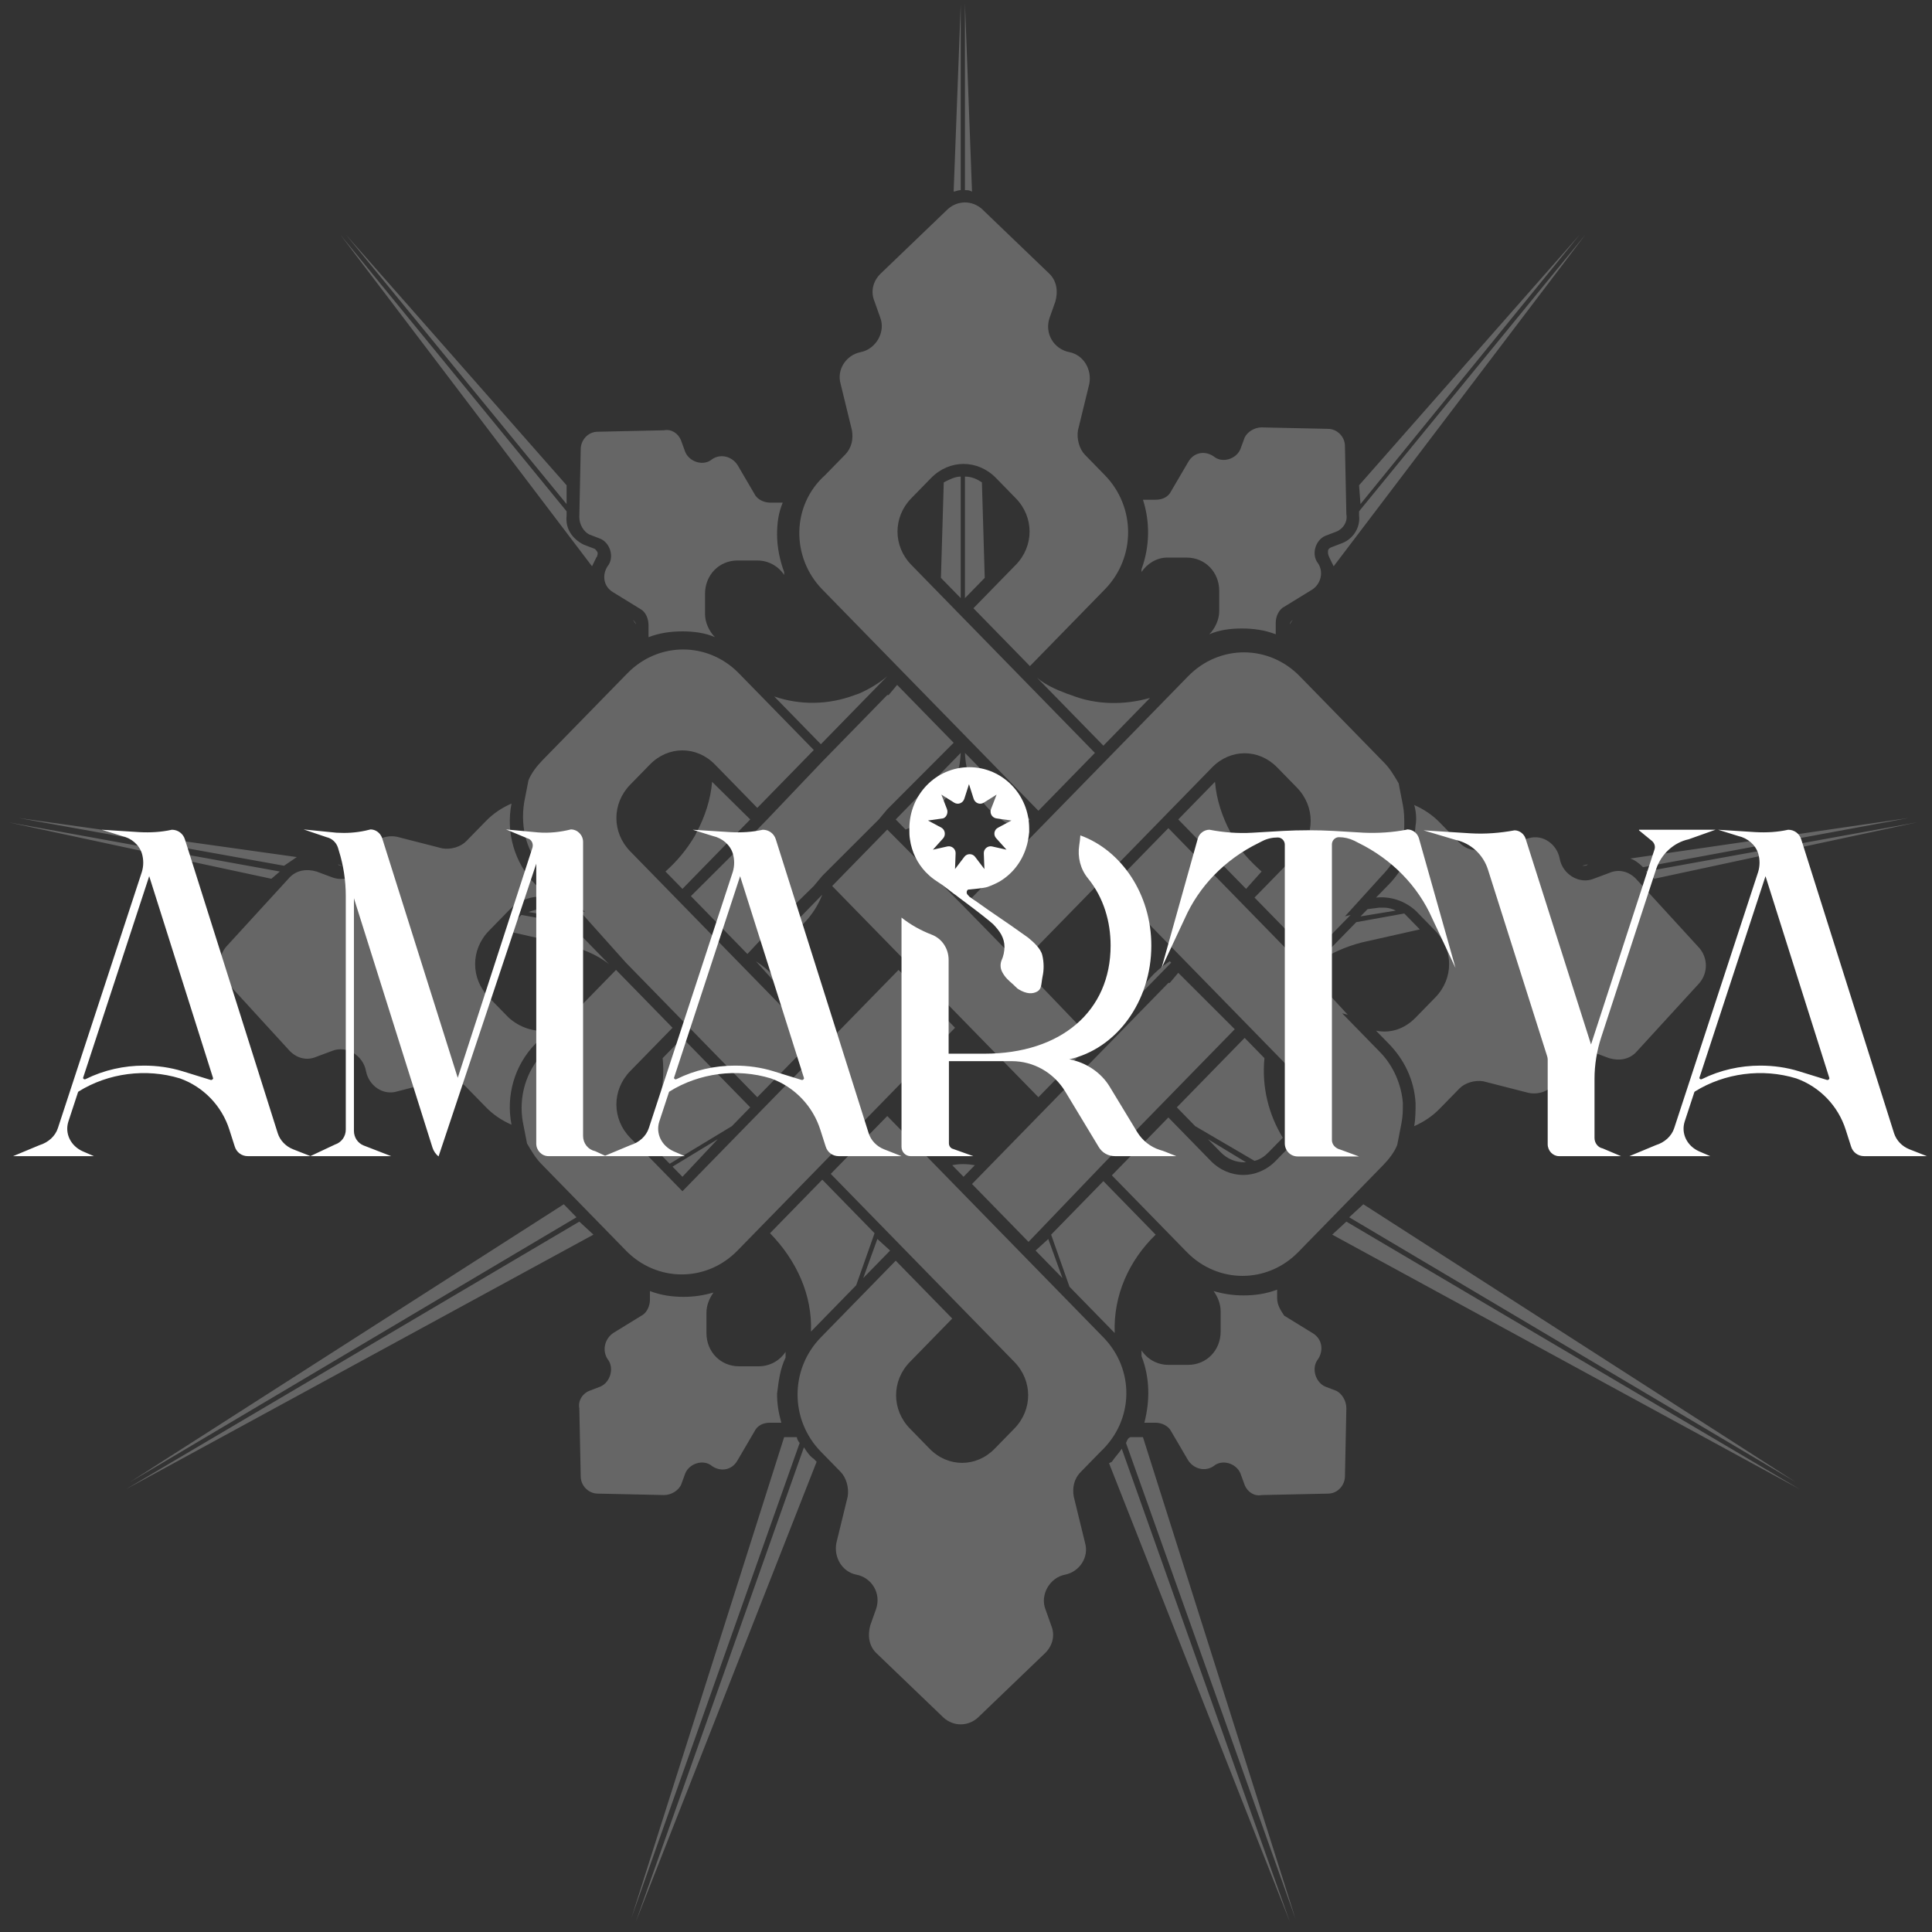 <svg width="141" height="141" viewBox="0 0 141 141" fill="none" xmlns="http://www.w3.org/2000/svg">
<rect x="0" y="0" width="141" height="141" fill="#333333" stroke="none"/>
<path opacity="0.25" fill-rule="evenodd" clip-rule="evenodd" d="M70.424 13.877V0.257L70.939 13.983C70.733 13.877 70.63 13.877 70.424 13.877H70.424ZM69.599 13.982L70.115 0.362V13.877C69.994 13.877 69.873 13.913 69.773 13.943C69.702 13.964 69.642 13.982 69.599 13.982ZM43.413 40.061C43.516 40.167 43.619 40.272 43.619 40.378C43.619 40.378 43.619 40.589 43.516 40.695L43.207 41.328L24.856 17.15L41.351 37.316V37.633C41.248 38.583 41.763 39.322 42.588 39.744L43.413 40.061ZM50.836 60.755C51.454 59.593 51.867 58.326 51.97 57.059L54.753 59.804L49.805 64.872L48.568 63.605C49.392 62.866 50.114 62.022 50.733 60.966L50.836 60.755ZM20.732 63.183L1.35 59.699L21.66 62.55L20.732 63.183ZM60.011 65.294L56.506 68.884C58.155 68.145 59.393 66.878 60.011 65.294ZM24.959 63.183L24.65 63.078C24.753 63.183 24.856 63.183 24.959 63.183ZM40.732 66.456L39.907 66.35H39.495C39.186 66.35 38.877 66.456 38.568 66.561L38.567 66.561L41.145 66.984L40.732 66.456ZM46.196 45.234L46.403 45.551C46.403 45.446 46.3 45.34 46.197 45.235L46.196 45.234ZM47.021 83.032C48.052 81.343 48.568 79.231 48.361 77.225L49.805 75.747L54.753 80.815L53.413 82.188L48.877 84.933L47.021 83.032ZM38.052 66.773L37.743 67.09L36.918 67.934L41.145 68.885C42.382 69.201 43.516 69.624 44.444 70.363L41.557 67.406L38.052 66.773ZM42.073 88.839L9.495 108.161L41.145 87.889L42.073 88.839ZM0.628 60.015L19.804 64.133L20.423 63.605L0.628 60.015ZM55.166 70.152L57.64 72.897C57.124 71.841 56.3 70.891 55.166 70.152ZM131.043 108.161L99.497 87.889L98.466 88.839L131.043 108.161ZM103.62 67.829L99.393 68.779C98.156 69.096 97.022 69.624 96.094 70.257L98.981 67.301L102.486 66.668L102.796 66.985L103.62 67.829ZM87.228 82.188L91.558 84.722C91.97 84.616 92.28 84.405 92.589 84.088L93.62 83.032C92.589 81.343 92.074 79.337 92.28 77.225L90.836 75.747L85.888 80.815L87.228 82.188ZM120.116 63.605L139.91 60.015L120.734 64.133L120.116 63.605ZM82.898 72.897L85.475 70.257L85.372 70.152C84.238 70.891 83.414 71.841 82.898 72.897ZM62.691 50.619L62.383 50.725C60.424 51.464 58.362 51.464 56.506 50.83L59.908 54.315L64.753 49.352C64.135 49.88 63.413 50.303 62.691 50.619ZM65.372 59.804L70.114 54.948C70.011 57.693 68.258 59.699 66.094 60.544L65.372 59.804ZM68.877 35.205L68.671 42.173L70.115 43.651V34.782C69.702 34.782 69.29 34.993 68.877 35.205ZM41.351 36.788L25.268 17.15L41.351 35.416V36.788ZM84.341 90.107L80.527 86.2L76.713 90.107L78.053 93.908L81.146 97.075L81.352 97.286C81.249 94.541 82.383 92.007 84.341 90.107ZM98.259 89.156L131.353 108.689L97.228 90.106L98.259 89.156ZM82.177 105.309L94.548 140.045L83.414 104.887H82.486C82.325 104.97 82.29 105.052 82.233 105.185C82.217 105.222 82.199 105.263 82.177 105.309ZM90.836 84.827C90.218 84.827 89.599 84.616 89.084 84.088L88.156 83.138L90.94 84.827H90.836ZM75.578 91.268L77.537 93.274L76.506 90.423L75.578 91.268ZM46.403 140.257L58.671 105.626L58.671 105.627C58.877 105.943 59.083 106.26 59.393 106.471L59.599 106.682L46.403 140.257ZM80.939 106.788L94.135 140.257L81.867 105.733C81.764 105.891 81.635 106.049 81.507 106.208L81.506 106.208C81.377 106.366 81.249 106.524 81.146 106.683L80.939 106.788ZM70.321 85.883L69.496 85.038C70.011 84.932 70.527 84.932 71.145 85.038L70.321 85.883ZM64.96 91.268L64.032 90.423L63.001 93.274L64.96 91.268ZM59.392 96.969L59.186 97.18C59.289 94.54 58.156 92.007 56.197 90.001L60.011 86.094L63.826 90.001L62.485 93.801L59.392 96.969ZM57.228 104.887L46.093 139.94L58.361 105.309C58.258 105.204 58.155 104.993 58.155 104.887H57.228ZM43.31 90.106L9.185 108.689L42.279 89.156L43.31 90.106ZM49.805 85.883L52.382 83.138L49.083 85.144L49.805 85.883ZM75.166 59.804L74.444 60.544C72.279 59.699 70.527 57.693 70.424 54.948L75.166 59.804ZM71.661 35.205C71.352 34.993 70.939 34.782 70.424 34.782V43.651L71.867 42.173L71.661 35.205ZM99.187 35.416L115.27 17.15L99.29 36.788L99.187 35.416ZM78.156 50.724L77.847 50.619C77.022 50.302 76.3 49.985 75.681 49.457L80.527 54.42L83.929 50.935C82.073 51.463 80.011 51.463 78.156 50.724ZM94.135 45.551L94.342 45.234L94.341 45.235C94.239 45.34 94.135 45.446 94.135 45.551ZM100.631 66.245H101.043C101.352 66.245 101.661 66.351 101.868 66.456L99.29 66.879L99.806 66.351L100.631 66.245ZM115.476 63.183H115.579H115.579C115.682 63.183 115.785 63.183 115.888 63.078L115.476 63.183ZM89.909 60.966C90.424 62.022 91.249 62.866 92.073 63.605L90.94 64.872L85.991 59.804L88.672 57.059C88.775 58.326 89.187 59.593 89.805 60.755L89.909 60.966ZM97.95 39.639L97.125 39.956C96.919 40.061 96.919 40.167 96.919 40.272V40.272V40.273C96.919 40.378 96.919 40.484 97.022 40.695L97.332 41.328L115.682 17.15L99.187 37.316V37.633C99.29 38.477 98.775 39.322 97.95 39.639ZM84.032 68.779L80.527 65.189C81.146 66.879 82.383 68.145 84.032 68.779ZM139.291 59.699L118.981 62.655C119.291 62.761 119.6 62.972 119.909 63.289L139.291 59.699ZM90.734 66.034L94.857 70.257L98.362 74.058L97.95 73.952L100.734 76.803C101.662 77.753 102.28 79.126 102.383 80.498V80.501C102.383 81.028 102.383 81.449 102.28 81.977L101.971 83.56C101.765 84.088 101.352 84.616 100.94 85.038L94.754 91.373C92.486 93.696 88.878 93.696 86.61 91.373L81.146 85.778L85.269 81.554L88.362 84.722C89.703 86.094 91.764 86.094 93.105 84.722L94.548 83.243C95.888 81.871 95.888 79.759 94.548 78.387L90.734 74.48L86.61 70.257L81.867 65.4L81.146 64.661L85.269 60.438L90.734 66.034ZM80.527 97.603L75.063 92.007L74.341 91.268L70.218 87.045L64.754 81.449L60.63 85.672L61.352 86.411L66.094 91.268L70.218 95.491L74.032 99.398C75.372 100.77 75.372 102.882 74.032 104.254L72.589 105.733C71.249 107.105 69.187 107.105 67.846 105.733L66.403 104.254C65.063 102.882 65.063 100.77 66.403 99.398L69.496 96.23L65.372 92.007L59.908 97.603C57.64 99.926 57.64 103.621 59.908 105.944L61.352 107.422C61.764 107.844 61.97 108.583 61.867 109.217L61.042 112.595C60.836 113.651 61.455 114.707 62.486 114.918C63.62 115.129 64.341 116.291 63.929 117.452L63.516 118.613C63.31 119.352 63.413 120.091 63.929 120.619L68.877 125.37C69.599 126.004 70.63 126.004 71.352 125.37L76.3 120.619C76.816 120.091 77.022 119.352 76.713 118.613L76.3 117.452C75.888 116.396 76.609 115.129 77.743 114.918C78.775 114.707 79.496 113.651 79.187 112.595L78.362 109.217C78.259 108.583 78.362 107.95 78.878 107.422L80.321 105.944C82.795 103.621 82.795 99.926 80.527 97.603ZM49.805 74.481L45.681 70.258L42.279 66.457L42.691 66.562L39.804 63.606C38.464 62.339 37.949 60.439 38.258 58.538L38.567 56.955C38.773 56.427 39.186 55.899 39.598 55.476L45.784 49.142C48.052 46.819 51.66 46.819 53.928 49.142L59.392 54.737L55.269 58.96L52.176 55.793C50.836 54.42 48.774 54.42 47.434 55.793L45.99 57.271C44.65 58.644 44.65 60.755 45.99 62.128L49.805 66.034L53.928 70.258L59.392 75.853L55.269 80.076L49.805 74.481ZM54.547 69.623L56.918 67.089L59.392 64.661L60.011 63.922L64.135 59.804L64.753 59.065L69.599 54.209L65.475 49.985L64.856 50.724H64.753L64.65 50.83L60.011 55.581L55.99 59.804L54.135 61.705L50.423 65.4L54.547 69.623ZM79.805 75.958L75.785 80.076L70.321 74.48L66.197 70.257L61.454 65.4L60.733 64.661L64.753 60.543L70.321 66.139L74.341 70.257L79.805 75.958ZM100.837 63.922C101.868 62.866 102.486 61.599 102.486 60.227C102.486 59.699 102.486 59.276 102.383 58.748L102.074 57.165L102.074 57.165C101.765 56.637 101.455 56.109 101.043 55.687L94.857 49.352C92.589 47.029 88.981 47.029 86.713 49.352L81.249 54.948L80.527 55.687L76.403 59.91L70.939 65.506L75.063 69.729L80.527 64.133L84.651 59.91L88.465 56.003C89.805 54.631 91.868 54.631 93.208 56.003L94.651 57.481C95.991 58.854 95.991 60.966 94.651 62.338L91.558 65.506L95.682 69.729L98.569 66.773L98.156 66.878L100.837 63.922ZM84.548 80.815L80.527 84.933L75.063 90.634L70.939 86.411L76.403 80.815L80.527 76.592L85.166 71.841L85.269 71.735H85.372L85.991 70.996L90.115 75.114L84.548 80.815ZM60.011 43.017L61.454 44.495L65.578 48.719L66.094 49.247L75.785 59.171L79.909 54.948L74.445 49.352L70.321 45.129L66.506 41.222C65.166 39.85 65.166 37.738 66.506 36.366L67.949 34.888C69.29 33.515 71.352 33.515 72.692 34.888L74.135 36.366C75.475 37.738 75.475 39.85 74.135 41.222L71.042 44.39L75.166 48.613L80.63 43.017C82.898 40.695 82.898 36.999 80.63 34.676L79.187 33.198C78.774 32.776 78.568 32.037 78.671 31.404L79.496 28.025C79.702 26.969 79.084 25.913 78.053 25.702C76.919 25.491 76.197 24.33 76.609 23.168L77.022 22.007C77.228 21.268 77.125 20.529 76.609 20.001L71.661 15.25C70.939 14.616 69.908 14.616 69.186 15.25L64.238 20.001C63.722 20.529 63.516 21.268 63.826 22.007L64.238 23.168C64.65 24.224 63.929 25.491 62.795 25.702C61.764 25.913 61.042 26.969 61.352 28.025L62.176 31.404C62.279 32.037 62.176 32.67 61.661 33.198L60.217 34.676C57.743 36.894 57.743 40.695 60.011 43.017ZM38.155 81.871C37.846 80.076 38.361 78.175 39.702 76.803L42.485 73.635L42.072 73.741L44.959 70.785L49.083 75.008L45.99 78.175C44.65 79.548 44.65 81.66 45.99 83.032L49.805 86.939L55.99 80.604L60.114 76.381L64.753 71.629L64.856 71.524L65.578 70.785L69.702 75.008L64.856 79.97L64.135 80.709L60.011 84.933L59.289 85.672L53.825 91.267C51.557 93.59 47.949 93.59 45.681 91.267L39.495 84.933C39.083 84.51 38.773 83.983 38.464 83.455L38.464 83.454L38.155 81.871ZM103.311 60.227C103.208 61.811 102.486 63.395 101.352 64.556L100.424 65.506C101.455 65.401 102.486 65.718 103.311 66.457L104.754 67.935C106.094 69.307 106.094 71.419 104.754 72.791L103.311 74.27C102.486 75.114 101.455 75.431 100.424 75.22L101.352 76.17C102.486 77.331 103.208 78.809 103.311 80.499C103.311 81.027 103.311 81.66 103.208 82.188C103.929 81.871 104.548 81.449 105.064 80.921L106.507 79.443C106.919 79.021 107.641 78.809 108.26 78.915L111.559 79.76C112.59 79.971 113.62 79.338 113.827 78.282C114.033 77.12 115.167 76.381 116.301 76.803L117.435 77.226C118.157 77.437 118.878 77.331 119.394 76.803L124.033 71.736C124.651 70.997 124.651 69.941 124.033 69.202L119.394 64.134C118.878 63.606 118.157 63.395 117.435 63.712L116.301 64.134C115.27 64.556 114.033 63.817 113.827 62.656C113.62 61.6 112.59 60.861 111.559 61.178L108.26 62.022C107.641 62.128 107.022 62.022 106.507 61.494L105.064 60.016C104.548 59.488 103.929 59.066 103.208 58.749C103.311 59.066 103.414 59.7 103.311 60.227ZM40.011 75.219L39.083 76.169C37.536 77.753 36.918 79.97 37.33 82.082C36.609 81.765 35.99 81.343 35.474 80.815L34.031 79.337C33.516 78.809 32.897 78.703 32.279 78.809L28.98 79.654C27.949 79.97 26.918 79.231 26.712 78.175C26.505 77.014 25.268 76.275 24.237 76.697L23.103 77.12C22.381 77.436 21.66 77.225 21.144 76.697L16.505 71.629C15.887 70.89 15.887 69.835 16.505 69.096L21.144 64.028C21.66 63.5 22.381 63.394 23.103 63.605L24.237 64.028C25.371 64.45 26.505 63.711 26.712 62.55C26.918 61.494 27.949 60.86 28.98 61.071L32.279 61.916C32.897 62.022 33.619 61.81 34.031 61.388L35.474 59.91C35.99 59.382 36.609 58.96 37.33 58.643C36.918 60.755 37.536 62.972 39.083 64.556L40.011 65.506C38.98 65.295 37.949 65.611 37.124 66.456L35.681 67.934C34.34 69.307 34.34 71.418 35.681 72.791L37.124 74.269C37.949 75.008 38.98 75.325 40.011 75.219ZM47.331 45.657V46.501C48.155 46.184 48.98 46.079 49.805 46.079C50.63 46.079 51.454 46.184 52.176 46.501C51.764 46.079 51.454 45.445 51.454 44.812V43.334C51.454 41.961 52.485 40.905 53.826 40.905H55.269C56.094 40.905 56.815 41.328 57.228 41.961V41.75C56.919 40.905 56.712 39.955 56.712 39.005C56.712 38.16 56.815 37.421 57.125 36.682H56.197C55.785 36.682 55.269 36.471 55.063 36.049L53.826 33.937C53.413 33.304 52.588 33.092 51.97 33.515C51.351 34.043 50.32 33.726 50.011 32.987L49.702 32.142C49.496 31.614 48.98 31.298 48.465 31.403L43.619 31.509C42.897 31.509 42.382 32.142 42.382 32.776L42.279 37.738C42.279 38.266 42.588 38.794 43.001 39.005L43.825 39.322C44.547 39.638 44.856 40.694 44.341 41.328C43.928 41.961 44.032 42.806 44.753 43.228L46.815 44.495C47.124 44.706 47.331 45.129 47.331 45.657ZM86.61 40.694H85.166C84.445 40.694 83.723 41.117 83.311 41.75V41.539C83.929 39.85 83.929 38.055 83.414 36.471H84.341C84.857 36.471 85.269 36.26 85.476 35.838L86.713 33.726C87.125 32.987 87.95 32.882 88.569 33.304C89.187 33.832 90.218 33.515 90.527 32.776L90.837 31.931C91.043 31.509 91.558 31.192 92.074 31.192L96.919 31.298C97.538 31.298 98.156 31.826 98.156 32.565L98.259 37.527C98.362 38.055 98.053 38.583 97.538 38.794L96.713 39.111C95.991 39.428 95.682 40.483 96.197 41.117C96.61 41.75 96.404 42.595 95.785 43.017L93.723 44.284C93.311 44.495 93.105 45.023 93.105 45.446V46.29C92.28 45.973 91.455 45.868 90.63 45.868C89.806 45.868 88.981 45.973 88.259 46.29C88.671 45.868 88.981 45.234 88.981 44.601V43.123C88.981 41.75 87.95 40.694 86.61 40.694ZM93.208 94.752V94.119C92.383 94.436 91.558 94.541 90.734 94.541C90.012 94.541 89.29 94.435 88.569 94.224C88.878 94.647 89.084 95.174 89.084 95.702V97.18C89.084 98.553 88.053 99.609 86.713 99.609H85.269C84.445 99.609 83.723 99.186 83.311 98.553V98.975C83.929 100.559 83.929 102.248 83.517 103.832H84.341C84.754 103.832 85.269 104.043 85.476 104.466L86.713 106.577C87.125 107.211 87.95 107.422 88.569 106.999C89.187 106.472 90.218 106.788 90.527 107.527L90.837 108.372C91.043 108.9 91.558 109.217 92.074 109.111L96.919 109.006C97.641 109.006 98.156 108.372 98.156 107.739L98.259 102.776C98.259 102.248 97.95 101.721 97.538 101.509L96.713 101.193C95.991 100.876 95.682 99.82 96.197 99.187C96.61 98.553 96.507 97.709 95.785 97.286L93.723 96.019C93.707 95.993 93.689 95.967 93.671 95.94C93.469 95.633 93.208 95.237 93.208 94.752ZM57.331 98.658V99.081C56.934 99.892 56.824 100.802 56.724 101.622C56.72 101.655 56.716 101.687 56.712 101.72C56.712 102.459 56.815 103.093 57.021 103.832H56.197C55.681 103.832 55.269 104.043 55.063 104.465L53.826 106.577C53.413 107.316 52.588 107.421 51.97 106.999C51.351 106.471 50.32 106.788 50.011 107.527L49.702 108.372C49.496 108.794 48.98 109.111 48.465 109.111L43.619 109.005C43.001 109.005 42.382 108.477 42.382 107.738L42.279 102.776C42.176 102.248 42.485 101.72 43.001 101.509L43.825 101.192C44.547 100.875 44.856 99.82 44.341 99.186C43.928 98.553 44.135 97.708 44.753 97.286L46.815 96.019C47.227 95.808 47.434 95.28 47.434 94.857V94.224C48.258 94.541 49.083 94.646 49.908 94.646C50.63 94.646 51.351 94.541 52.073 94.329C51.764 94.752 51.557 95.28 51.557 95.808V97.286C51.557 98.658 52.588 99.714 53.928 99.714H55.372C56.197 99.714 56.918 99.292 57.331 98.658Z" fill="white"/>
<path fill-rule="evenodd" clip-rule="evenodd" d="M76.066 69.706C75.941 69.195 75.409 68.747 75.049 68.443L75.026 68.424L73.795 67.554L72.119 66.403L70.888 65.533C70.866 65.522 70.85 65.511 70.835 65.5C70.819 65.49 70.803 65.479 70.781 65.468C70.752 65.453 70.733 65.427 70.716 65.405C70.709 65.396 70.703 65.388 70.697 65.381L70.612 65.294C70.612 65.294 70.591 65.25 70.569 65.229C70.527 65.12 70.548 64.99 70.654 64.924C70.647 64.924 70.678 64.922 70.736 64.916C70.999 64.892 71.815 64.818 72.076 64.729C72.373 64.62 72.67 64.49 72.946 64.338C73.859 63.794 74.538 62.947 74.878 61.903C75.005 61.534 75.069 61.142 75.111 60.73V60.469C75.111 57.991 73.159 55.991 70.739 55.991C68.32 55.991 66.367 57.991 66.367 60.469V60.534V60.534C66.367 60.773 66.367 61.012 66.409 61.251C66.537 62.186 66.961 63.012 67.555 63.642C67.747 63.838 67.938 64.011 68.15 64.164C68.161 64.171 68.172 64.179 68.184 64.188L68.213 64.209L68.214 64.209L68.214 64.209C68.267 64.247 68.331 64.292 68.404 64.338C68.638 64.49 68.893 64.664 69.105 64.838C69.158 64.881 69.216 64.924 69.275 64.968C69.333 65.011 69.391 65.055 69.444 65.098L69.495 65.138L69.496 65.138L69.496 65.138L69.496 65.138L69.496 65.138C69.571 65.197 69.656 65.263 69.742 65.316C69.917 65.457 70.108 65.599 70.305 65.745C70.44 65.845 70.579 65.948 70.718 66.055C71.163 66.381 72.225 67.207 72.479 67.446C72.713 67.685 72.925 67.946 73.074 68.207C73.222 68.489 73.307 68.772 73.307 69.098C73.307 69.424 73.243 69.771 73.074 70.141C73.01 70.337 73.01 70.532 73.052 70.706C73.095 70.88 73.201 71.054 73.307 71.206C73.413 71.358 73.562 71.51 73.71 71.641C73.859 71.771 74.007 71.901 74.135 72.032C74.143 72.04 74.151 72.045 74.158 72.05C74.169 72.057 74.177 72.062 74.177 72.075C74.181 72.079 74.185 72.082 74.188 72.085C74.192 72.088 74.197 72.091 74.2 72.093C74.212 72.1 74.22 72.105 74.22 72.119C74.23 72.13 74.241 72.135 74.252 72.141C74.257 72.143 74.262 72.146 74.267 72.149C74.271 72.151 74.274 72.154 74.277 72.156C74.279 72.158 74.281 72.16 74.283 72.162C74.294 72.173 74.305 72.179 74.315 72.184C74.326 72.189 74.337 72.195 74.347 72.206C74.92 72.553 75.366 72.553 75.705 72.358C75.954 72.214 75.987 71.966 76.028 71.646C76.043 71.53 76.059 71.404 76.087 71.271C76.194 70.793 76.194 70.228 76.066 69.706ZM69.105 59.034L68.702 57.991L69.635 58.578C69.911 58.752 70.272 58.621 70.378 58.295L70.718 57.23L71.057 58.295C71.164 58.621 71.524 58.752 71.8 58.578L72.734 57.991L72.331 59.034C72.204 59.338 72.394 59.686 72.734 59.73L73.817 59.882L72.84 60.404C72.543 60.556 72.479 60.947 72.713 61.186L73.456 62.012L72.394 61.773C72.076 61.708 71.779 61.968 71.8 62.294L71.843 63.425L71.164 62.533C70.972 62.273 70.569 62.273 70.378 62.533L69.699 63.425L69.742 62.294C69.763 61.968 69.466 61.708 69.147 61.773L68.086 62.012L68.829 61.186C69.041 60.947 68.978 60.556 68.702 60.404L67.725 59.882L68.808 59.73C69.041 59.686 69.232 59.338 69.105 59.034ZM102.702 60.533C103.084 60.533 103.423 60.773 103.551 61.164L106.225 70.64L104.527 67.032C103.487 64.663 101.577 62.707 99.136 61.512L98.839 61.359C98.478 61.185 98.096 61.099 97.714 61.099C97.438 61.099 97.205 61.338 97.205 61.62V83.203C97.205 83.529 97.46 83.812 97.82 83.899L99.179 84.399H94.701C94.191 84.399 93.767 83.986 93.767 83.442V61.642C93.767 61.359 93.533 61.12 93.257 61.12C92.854 61.12 92.472 61.207 92.132 61.381L91.835 61.533C89.395 62.729 87.506 64.685 86.466 67.032L84.768 70.662L87.421 61.186C87.527 60.816 87.888 60.555 88.27 60.555C89.288 60.751 90.35 60.838 91.411 60.773L93.639 60.642C94.87 60.577 96.101 60.577 97.332 60.642L99.54 60.773C100.579 60.816 101.619 60.751 102.638 60.555L102.702 60.533ZM139.355 83.878L140.352 84.269L140.628 84.377H136.044C135.598 84.377 135.216 84.095 135.089 83.66L134.707 82.465C134.155 80.704 132.797 79.313 131.099 78.705C128.616 77.944 125.857 78.313 123.692 79.661L123.692 79.661L123.691 79.661C123.67 79.683 123.649 79.704 123.649 79.726L122.949 81.856C122.673 82.726 123.119 83.638 124.01 84.03L124.817 84.377H118.916L120.848 83.573C121.484 83.378 121.994 82.921 122.185 82.334L128.318 63.62C128.446 63.186 128.446 62.729 128.318 62.294C128.127 61.664 127.554 61.164 126.854 61.012L125.39 60.556L128.127 60.73C128.934 60.773 129.719 60.73 130.505 60.556C130.95 60.556 131.332 60.838 131.46 61.273L138.23 82.704C138.4 83.226 138.803 83.66 139.355 83.878ZM133.327 78.813C133.412 78.835 133.455 78.792 133.476 78.77C133.485 78.76 133.49 78.747 133.495 78.734C133.501 78.718 133.506 78.705 133.518 78.705L128.849 63.946L124.031 78.639C124.01 78.683 124.031 78.704 124.053 78.726L124.053 78.726C124.074 78.77 124.159 78.791 124.222 78.748C125.538 78.096 127.003 77.77 128.467 77.77C129.422 77.77 130.377 77.9 131.29 78.183L133.327 78.813ZM119.617 60.599L120.572 61.382C120.742 61.534 120.827 61.773 120.742 62.012L116.115 76.227L111.34 61.208C111.234 60.86 110.894 60.599 110.533 60.599C109.472 60.795 108.39 60.882 107.307 60.816L103.89 60.599L106.225 61.295C107.35 61.534 108.262 62.381 108.602 63.49L112.91 77.074L112.916 77.098L112.921 77.117C112.938 77.184 112.953 77.242 112.953 77.314V83.508C112.953 83.986 113.335 84.377 113.78 84.377H118.301L116.964 83.812C116.624 83.747 116.37 83.421 116.37 83.052V78.726C116.37 77.705 116.54 76.683 116.858 75.705L120.869 63.425C121.23 62.338 122.143 61.49 123.246 61.251L125.199 60.556H121.782H119.617V60.599ZM84.641 83.921C84.789 83.964 84.938 84.008 85.086 84.073L85.85 84.377H81.372C80.884 84.377 80.438 84.138 80.183 83.703L77.743 79.661C76.894 78.269 75.429 77.444 73.838 77.444H69.253V83.442C69.253 83.638 69.381 83.812 69.572 83.855L71.036 84.377H66.452C66.091 84.377 65.794 84.073 65.794 83.703V66.967C66.452 67.489 67.195 67.902 67.98 68.206C68.744 68.489 69.232 69.228 69.232 70.053V76.9H71.843C77.446 76.9 81.054 73.792 81.054 69.01C81.054 67.293 80.566 65.533 79.398 64.098C78.846 63.424 78.634 62.555 78.761 61.707C78.804 61.468 78.825 61.229 78.846 60.968C81.839 62.055 84.025 65.25 84.025 69.01C84.025 73.097 81.478 76.552 78.019 77.313H78.061C79.292 77.552 80.374 78.291 80.99 79.313L83.006 82.638C83.388 83.247 83.961 83.703 84.641 83.921ZM42.554 82.899C42.554 83.442 42.915 83.899 43.424 84.008L44.161 84.345L46.014 83.573C46.65 83.378 47.16 82.921 47.351 82.334L53.484 63.62C53.612 63.186 53.612 62.729 53.484 62.294C53.293 61.664 52.72 61.164 52.02 61.012L50.556 60.556L53.293 60.73C54.1 60.773 54.885 60.73 55.67 60.556C56.116 60.556 56.498 60.838 56.625 61.273L63.396 82.704C63.566 83.226 63.969 83.66 64.521 83.878L65.518 84.269L65.794 84.377H61.21C60.764 84.377 60.382 84.095 60.255 83.66L59.873 82.465C59.321 80.704 57.962 79.313 56.265 78.705C53.781 77.944 51.022 78.313 48.858 79.661L48.858 79.661C48.836 79.683 48.815 79.704 48.815 79.726L48.115 81.856C47.839 82.726 48.285 83.638 49.176 84.03L49.982 84.377H44.082L44.083 84.377H40.029C39.541 84.377 39.137 83.964 39.137 83.464V63.033L32.006 84.399C31.794 84.225 31.645 84.008 31.561 83.747L25.83 65.554V82.53C25.83 83.008 26.106 83.421 26.53 83.595L28.547 84.377H22.667L22.668 84.377H18.084C17.638 84.377 17.256 84.095 17.128 83.66L16.746 82.465C16.195 80.704 14.836 79.313 13.138 78.705C10.655 77.944 7.896 78.313 5.731 79.661L5.731 79.661C5.71 79.683 5.689 79.704 5.689 79.726L4.989 81.856C4.713 82.726 5.158 83.638 6.05 84.03L6.856 84.377H0.956L2.887 83.573C3.524 83.378 4.033 82.921 4.224 82.334L10.358 63.62C10.485 63.186 10.485 62.729 10.358 62.294C10.167 61.664 9.594 61.164 8.894 61.012L7.429 60.556L10.167 60.73C10.974 60.773 11.759 60.73 12.544 60.556C12.99 60.556 13.372 60.838 13.499 61.273L20.27 82.704C20.439 83.226 20.843 83.66 21.394 83.878L22.392 84.269L22.656 84.373L24.451 83.529C24.918 83.377 25.236 82.942 25.236 82.443V65.402C25.236 64.272 25.066 63.142 24.727 62.077L24.663 61.859C24.535 61.468 24.217 61.185 23.835 61.099L22.158 60.533L24.557 60.773C25.278 60.816 25.979 60.773 26.679 60.62L27.04 60.533C27.422 60.533 27.762 60.794 27.889 61.164L33.407 78.661L38.861 61.859C38.946 61.555 38.776 61.251 38.501 61.186L36.93 60.533L39.265 60.751C40.071 60.816 40.878 60.729 41.663 60.533C42.151 60.533 42.554 60.946 42.554 61.446V82.899ZM15.515 78.77C15.494 78.792 15.452 78.835 15.367 78.813L13.329 78.183C12.417 77.9 11.462 77.77 10.507 77.77C9.042 77.77 7.578 78.096 6.262 78.748C6.198 78.791 6.113 78.77 6.092 78.726L6.092 78.726C6.071 78.704 6.05 78.683 6.071 78.639L10.889 63.946L15.558 78.705C15.558 78.705 15.537 78.748 15.515 78.77ZM58.493 78.813C58.578 78.835 58.62 78.792 58.642 78.77C58.651 78.76 58.656 78.747 58.661 78.734C58.667 78.718 58.672 78.705 58.684 78.705L54.015 63.946L49.197 78.639C49.176 78.683 49.197 78.705 49.218 78.726C49.24 78.77 49.325 78.791 49.388 78.748C50.704 78.096 52.168 77.77 53.633 77.77C54.588 77.77 55.543 77.9 56.456 78.183L58.493 78.813Z" fill="white"/>
</svg>
